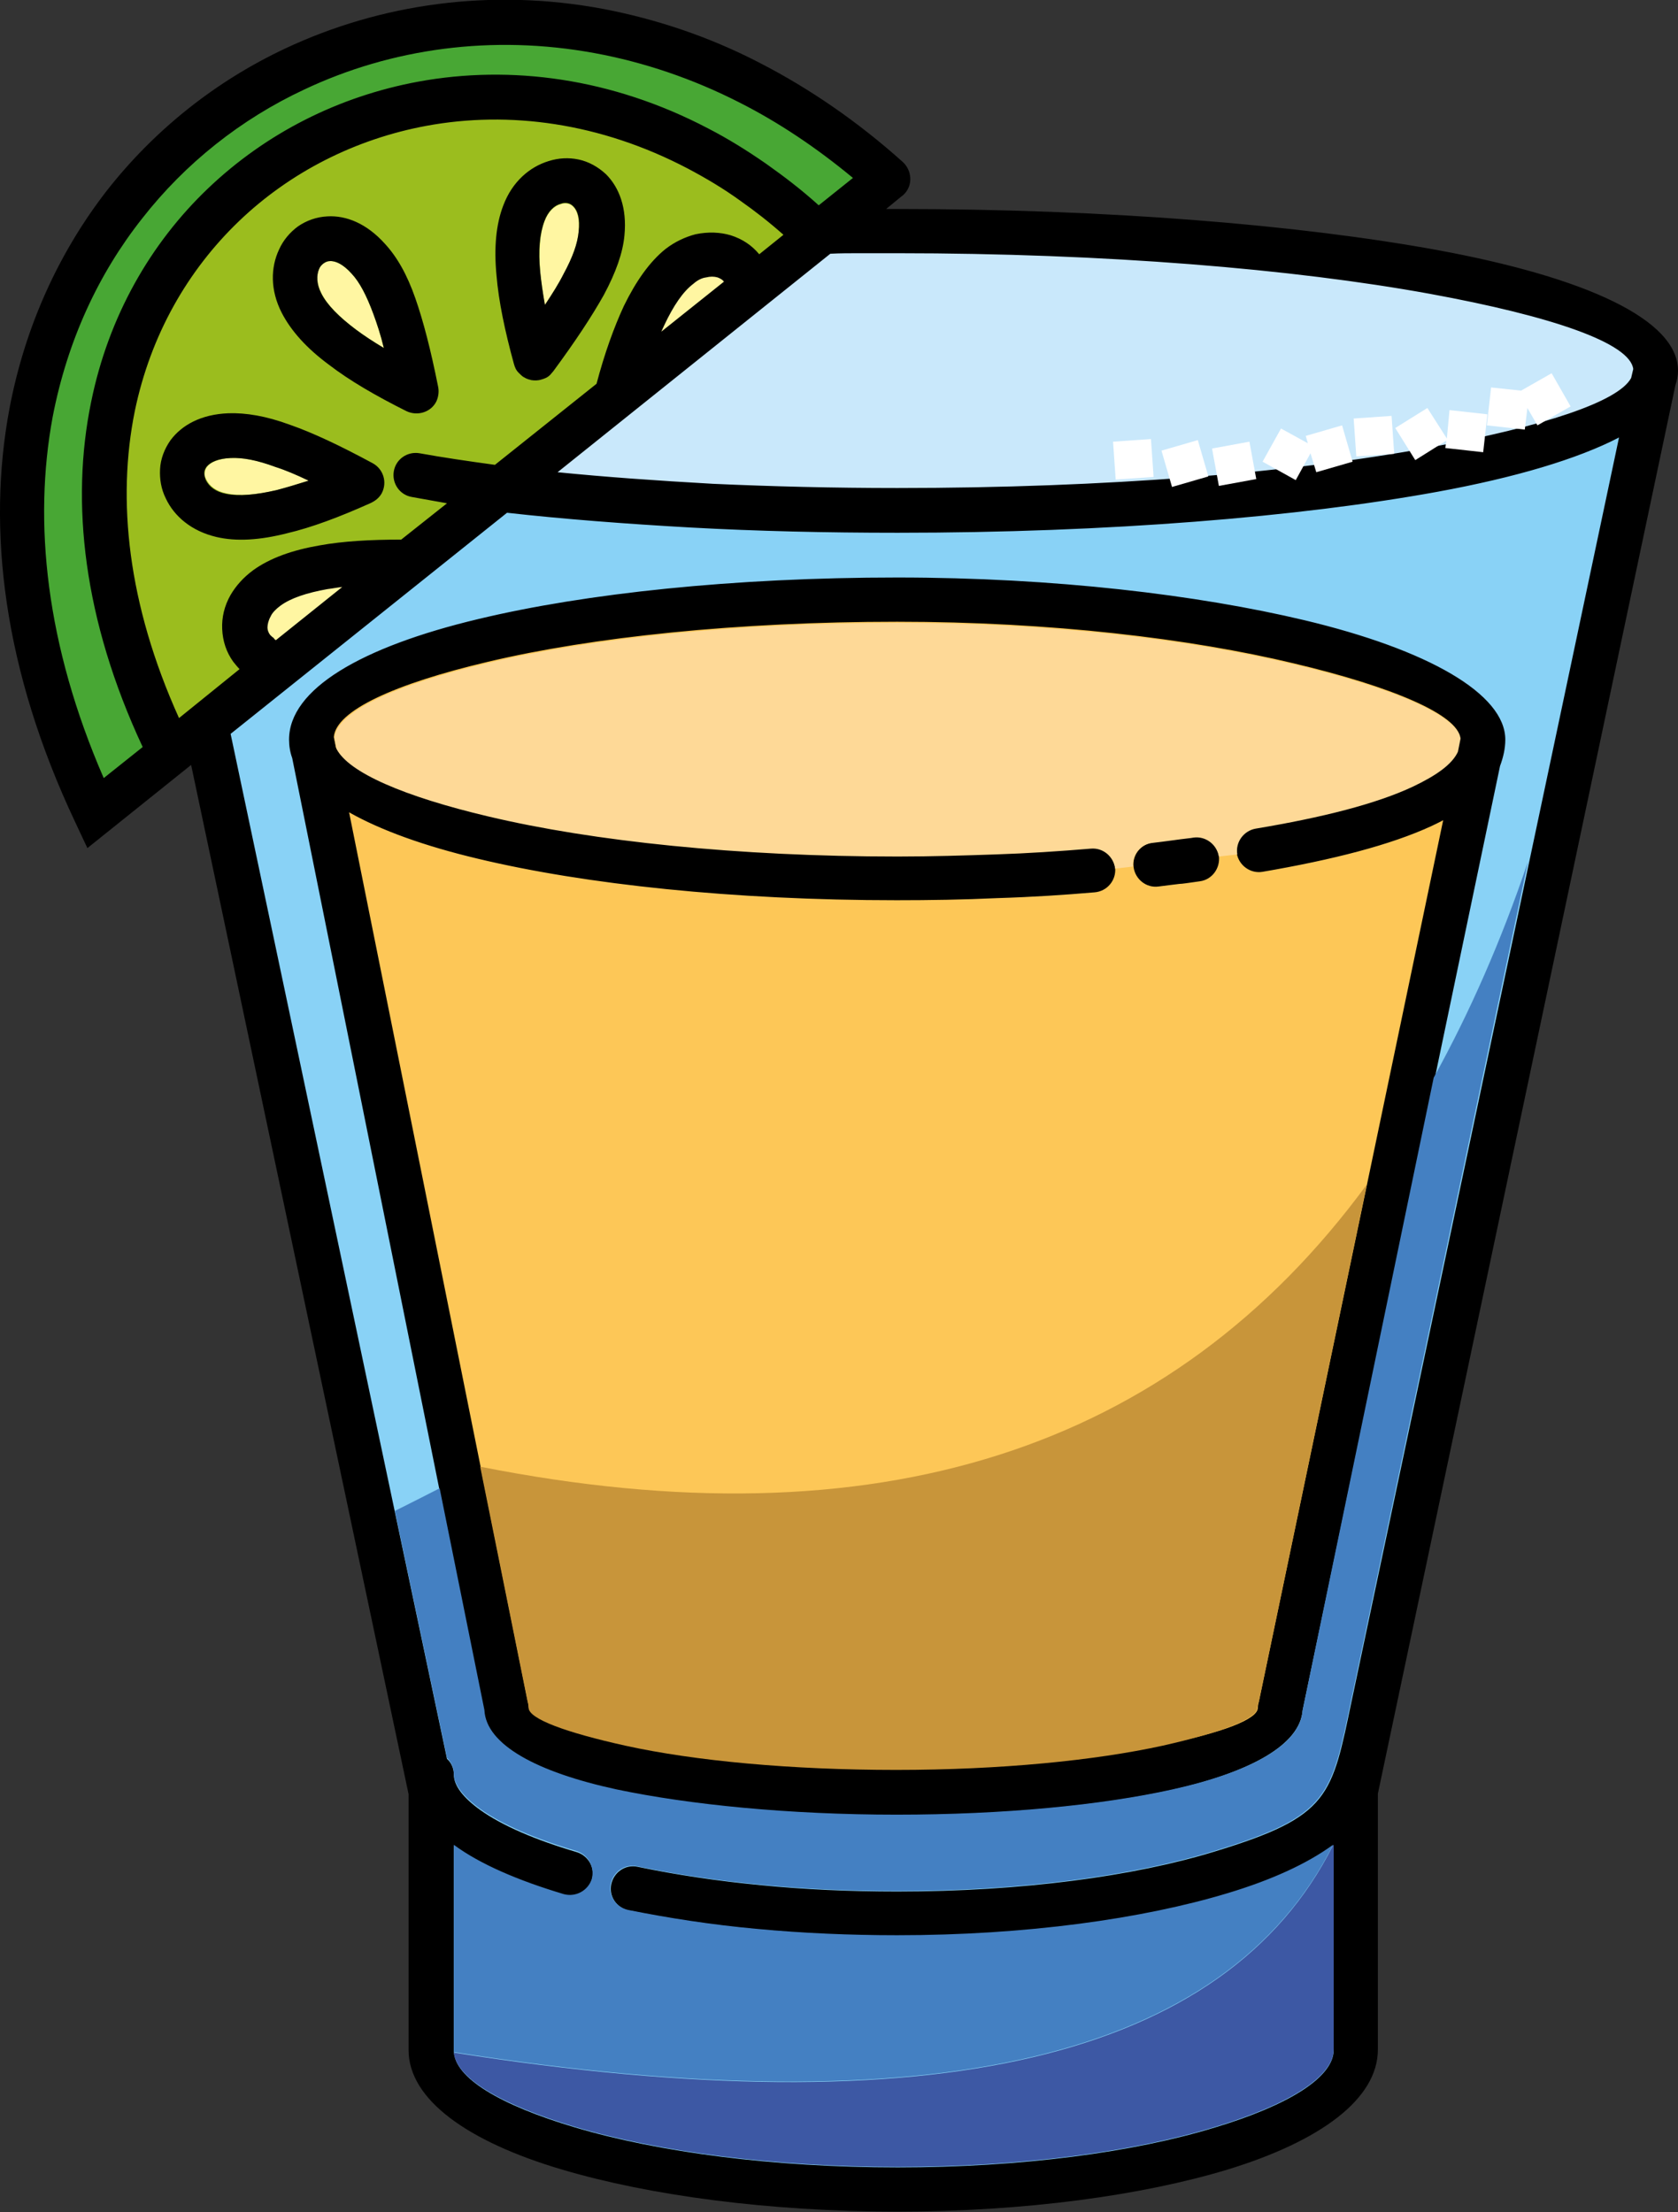 <?xml version="1.0" encoding="utf-8"?>
<!-- Generator: Adobe Illustrator 23.0.5, SVG Export Plug-In . SVG Version: 6.00 Build 0)  -->
<svg version="1.1" xmlns="http://www.w3.org/2000/svg" xmlns:xlink="http://www.w3.org/1999/xlink" x="0px" y="0px"
	 viewBox="0 0 318.7 420.2" style="enable-background:new 0 0 318.7 420.2;" xml:space="preserve">
<rect x="0" y="0" width="318.7" height="420.2" fill="#333333" stroke="none"/>
<style type="text/css">
	.st0{fill-rule:evenodd;clip-rule:evenodd;fill:#89D2F6;}
	.st1{fill-rule:evenodd;clip-rule:evenodd;fill:#009640;}
	.st2{fill-rule:evenodd;clip-rule:evenodd;fill:#FDC757;}
	.st3{fill-rule:evenodd;clip-rule:evenodd;fill:#C9E8FB;}
	.st4{fill-rule:evenodd;clip-rule:evenodd;fill:#9BBD1E;}
	.st5{fill-rule:evenodd;clip-rule:evenodd;fill:#48A734;}
	.st6{fill-rule:evenodd;clip-rule:evenodd;fill:#FFF6A2;}
	.st7{fill-rule:evenodd;clip-rule:evenodd;}
	.st8{fill-rule:evenodd;clip-rule:evenodd;fill:#FFFFFF;}
	.st9{fill-rule:evenodd;clip-rule:evenodd;fill:#C8953A;}
	.st10{fill-rule:evenodd;clip-rule:evenodd;fill:#4480C2;}
	.st11{fill-rule:evenodd;clip-rule:evenodd;fill:#3D58A4;}
	.st12{fill-rule:evenodd;clip-rule:evenodd;fill:#FED997;}
</style>
<g>
	<path class="st0" d="M254.7,337c0,8.6-17.2,14.2-23.6,16.2c-8.8,2.7-18.1,4.4-27.3,5.6c-11.1,1.4-22.3,2-33.5,2
		c-8.7,0-17.3-0.4-26-1.2c-7.9-0.8-15.9-1.9-23.7-3.5c-1.5-0.3-2.9,0.6-3.2,2.1c-0.3,1.5,0.6,2.9,2.1,3.2c8,1.7,16.1,2.8,24.3,3.6
		c8.8,0.8,17.6,1.2,26.5,1.2c11.4,0,22.9-0.7,34.3-2.1c9.4-1.2,19-3,28-5.8c6.6-2,13.9-4.9,19.5-9l2.4-1.8v41.9
		c0,8.6-17.2,14.2-23.6,16.2c-8.8,2.7-18.1,4.4-27.3,5.6c-11.1,1.4-22.3,2-33.5,2c-11.3,0-22.6-0.6-33.8-2.1
		c-9.4-1.2-18.9-2.9-27.9-5.6c-6.3-1.9-24.1-7.6-24.1-16.1v-41.9l2.5,1.8c5.8,4.2,13.6,7,20.4,9c1.4,0.4,2.9-0.4,3.4-1.8
		c0.4-1.4-0.4-2.9-1.8-3.4c-6.2-1.8-13.4-4.5-18.8-8.3c-2.5-1.8-5.7-4.6-5.7-7.9c0-0.7-0.3-1.4-0.8-1.9l-0.3-0.3L42.1,138.8l53.7-43
		l0.6,0.1c11.5,1.3,23.1,2.1,34.7,2.7c13.1,0.7,26.2,1,39.3,1c18.8,0,37.6-0.6,56.3-2.1c15.4-1.2,30.9-2.9,46-5.7
		c6.6-1.2,13.2-2.7,19.6-4.6c4.9-1.5,9.9-3.2,14.4-5.6l2.9-1.5l-53.7,254.5l-0.3,0.3C255,335.5,254.7,336.2,254.7,337z"/>
	<path class="st1" d="M219.8,166.9c1.3-0.2,2.7-0.3,4-0.5c1.3-0.2,2.6-0.3,3.9-0.5c1.5-0.2,2.5-1.6,2.3-3c-0.2-1.5-1.6-2.5-3-2.3
		c-1.3,0.2-2.6,0.3-3.8,0.5c-1.3,0.2-2.6,0.3-3.9,0.5c-1.5,0.2-2.6,1.5-2.4,3C216.9,166,218.3,167.1,219.8,166.9z"/>
	<path class="st1" d="M67,153.2c7.2,4,16,6.7,24.1,8.6c11.7,2.8,23.7,4.5,35.6,5.7c14.5,1.5,29.1,2.1,43.6,2.1
		c6.3,0,12.7-0.1,19-0.4c6.1-0.3,12.3-0.6,18.4-1.1c1.5-0.1,2.6-1.4,2.5-2.9c-0.1-1.5-1.4-2.6-2.9-2.5c-6,0.5-12.1,0.9-18.2,1.1
		c-6.3,0.3-12.5,0.4-18.8,0.4c-14.3,0-28.7-0.6-43-2.1c-11.7-1.2-23.6-2.9-35.1-5.6c-7-1.7-26.5-6.5-29.9-13.7l-0.1-0.2l-0.5-2.4
		l0-0.2c0.3-4.1,5.7-7.1,9-8.7c6.6-3.2,14.4-5.3,21.5-7c11.5-2.7,23.4-4.4,35.1-5.6c14.3-1.4,28.6-2.1,43-2.1
		c13.8,0,27.7,0.7,41.4,2.2c11.5,1.2,23,3,34.3,5.7c7.6,1.8,15.9,4,23,7.2c3.1,1.4,9.3,4.3,9.8,8.2l0,0.3l-0.6,3l-0.1,0.2
		c-1.7,3.4-6,5.8-9.3,7.3c-4.2,1.9-8.7,3.4-13.1,4.5c-5.6,1.5-11.4,2.6-17.2,3.6c-1.5,0.3-2.5,1.6-2.2,3.1c0.2,1.5,1.6,2.5,3.1,2.2
		c6-1,12.1-2.2,18-3.8c4.6-1.2,9.3-2.7,13.7-4.8c0.7-0.3,1.4-0.7,2.1-1.1l2.9-1.5l-35.7,170.6l0,0.1c-0.1,0.2-0.1,0.5-0.1,0.8
		c0,2.6-3.8,4.2-5.8,4.9c-4.2,1.7-9,2.8-13.4,3.8c-7.5,1.7-15.2,2.7-22.9,3.4c-9.3,0.9-18.7,1.2-28.1,1.2c-9.5,0-18.9-0.4-28.4-1.3
		c-7.8-0.7-15.7-1.8-23.4-3.4c-4.5-1-9.4-2.1-13.7-3.8c-2-0.8-6-2.3-6-4.9c0-0.3,0-0.5-0.1-0.8l0-0.1l-34.6-172L67,153.2z"/>
	<path class="st2" d="M247.3,119.2c-11.4-2.7-23.2-4.5-34.8-5.8c-14-1.5-28.1-2.2-42.1-2.2c-14.6,0-29.2,0.6-43.6,2.1
		c-11.9,1.2-24,3-35.6,5.7c-8.5,2-18.3,5-25.8,9.6c-4,2.5-8.9,6.5-8.9,11.7c0,1,0.2,2,0.6,3l0,0.1l36.4,181.1l0,0.1
		c0.5,8,18,12.4,23.9,13.7c7.8,1.7,15.9,2.8,23.9,3.5c9.6,0.9,19.3,1.3,29,1.3c9.6,0,19.1-0.4,28.7-1.3c7.8-0.7,15.8-1.8,23.5-3.5
		c5.9-1.3,22.9-5.7,23.5-13.6l0-0.1L283.4,145l0.1-0.1c0.6-1.4,0.9-2.9,0.9-4.5c0-4.9-5.8-9-9.5-11.2
		C266.8,124.5,256.4,121.4,247.3,119.2z"/>
	<path class="st1" d="M72.3,59.1c0.8,2.2,1.4,4.4,2,6.7l0.9,3.6L72,67.5c-1.9-1.1-3.7-2.3-5.4-3.6c-2.6-2-5.5-4.5-7-7.5
		c-0.9-1.8-1.3-4-0.4-5.9c0.3-0.7,0.8-1.3,1.4-1.7c0.6-0.4,1.2-0.6,1.9-0.7c2.1-0.1,4.1,1.4,5.4,2.9C70,53.2,71.3,56.3,72.3,59.1z"
		/>
	<path class="st1" d="M81.7,73.7c-1.1-5.5-2.3-11.2-4.2-16.4c-1.3-3.5-2.9-7.1-5.5-9.9c-2.5-2.7-5.9-4.9-9.7-4.7
		c-1.7,0.1-3.4,0.7-4.8,1.7c-1.4,1-2.4,2.3-3.1,3.8c-1.6,3.4-1.2,7.3,0.4,10.7c1.9,3.7,5.3,6.9,8.6,9.4c4.4,3.3,9.5,6.1,14.4,8.6
		c1.3,0.7,3,0.1,3.6-1.2C81.7,75,81.8,74.4,81.7,73.7L81.7,73.7z"/>
	<path class="st1" d="M59.1,92.7c-2,0.7-4.1,1.4-6.2,1.9c-3.2,0.8-7,1.4-10.3,0.6c-2-0.4-3.9-1.6-4.8-3.5c-0.3-0.7-0.5-1.4-0.4-2.2
		c0-0.7,0.3-1.3,0.7-1.9c1.3-1.7,3.7-2.2,5.7-2.3c3-0.1,6.2,0.8,9.1,1.8c2.2,0.8,4.3,1.7,6.4,2.7l3.4,1.6L59.1,92.7z"/>
	<path class="st1" d="M70.1,89.3c-4.9-2.7-10.2-5.3-15.5-7.2c-3.5-1.3-7.3-2.3-11.1-2.1c-3.7,0.2-7.5,1.4-9.8,4.5
		c-1,1.4-1.6,3-1.8,4.7c-0.1,1.7,0.2,3.3,0.9,4.8c1.6,3.4,4.9,5.6,8.5,6.4c4.1,0.9,8.7,0.3,12.7-0.6c5.3-1.3,10.6-3.4,15.6-5.6l0,0
		l0,0c0.6-0.2,1.1-0.7,1.4-1.2C71.9,91.6,71.4,90,70.1,89.3z"/>
	<path class="st1" d="M106.1,37.3c0.7-0.2,1.5-0.3,2.2-0.1c0.7,0.1,1.3,0.5,1.8,1c1.5,1.5,1.7,4,1.5,6c-0.3,3-1.7,6-3.1,8.7
		c-1.1,2-2.3,4-3.6,6l-2.1,3.1l-0.7-3.7c-0.4-2.1-0.8-4.3-0.9-6.5c-0.3-3.3-0.3-7.1,0.9-10.2C102.7,39.6,104.1,37.9,106.1,37.3z"/>
	<path class="st1" d="M100.2,70.3C100.2,70.3,100.2,70.3,100.2,70.3l0.1,0.1c0.2,0.1,0.4,0.2,0.6,0.2c0.1,0,0.2,0,0.2,0.1
		c0.4,0.1,0.8,0.1,1.2,0c0.1,0,0.2-0.1,0.4-0.1l0,0c0.3-0.1,0.5-0.3,0.7-0.5c0.1-0.1,0.3-0.3,0.4-0.4c3.3-4.5,6.7-9.3,9.4-14.2
		c1.8-3.3,3.3-6.9,3.7-10.7c0.4-3.7-0.3-7.7-3-10.4c-1.2-1.2-2.7-2-4.4-2.4c-1.6-0.4-3.3-0.3-4.9,0.2c-3.6,1.1-6.3,4-7.6,7.5
		c-1.5,3.9-1.6,8.5-1.2,12.7c0.5,5.5,1.8,11.1,3.3,16.5c0.1,0.4,0.3,0.8,0.6,1.1C99.8,70,100,70.1,100.2,70.3z"/>
	<path class="st3" d="M170.4,94.2c-11.7,0-23.4-0.2-35.1-0.8c-9.9-0.5-19.7-1.2-29.6-2.2l-3.7-0.4l55.1-44.1l0.5,0
		c1.8,0,3.7-0.1,5.5-0.1c2.4,0,4.8,0,7.3,0c18.6,0,37.3,0.6,55.8,2.1c15.2,1.2,30.5,2.9,45.5,5.6c5.3,1,10.7,2.1,15.9,3.4
		c4.1,1,8.2,2.2,12.2,3.6c3.5,1.3,11.2,4.2,11.8,8.6l0,0.2l-0.5,2.1l-0.1,0.2c-2,3.7-9.1,6.3-12.8,7.5c-8.5,2.9-17.8,4.8-26.6,6.4
		c-15,2.8-30.3,4.5-45.5,5.6C207.7,93.6,189,94.2,170.4,94.2z"/>
	<path class="st4" d="M93.8,89.8c-4.8-0.6-9.6-1.3-14.3-2.2c-1.5-0.3-2.9,0.7-3.1,2.2c-0.3,1.5,0.7,2.9,2.2,3.1
		c2.2,0.4,4.4,0.8,6.7,1.1l3.4,0.5L76.8,104l-0.5,0c-5,0-10.3,0.2-15.2,1c-4.1,0.7-8.5,2-11.9,4.4c-1.6,1.1-2.9,2.6-3.8,4.2
		c-1,1.7-1.5,3.7-1.4,5.7c0.1,1.9,0.6,3.8,1.8,5.3c0.3,0.4,0.7,0.8,1.1,1.2l1.3,1.2l-14.5,11.6l-0.8-1.8
		c-8.4-18.5-12.6-39.1-8.5-59.3c2.9-14.1,9.8-26.9,20.2-36.9c10.1-9.6,22.7-16,36.4-18.5c17.4-3.2,35,0.1,50.6,8.2
		c3.5,1.9,7,4,10.3,6.3c2.9,2,5.6,4.2,8.2,6.4l1.4,1.2l-7.2,5.8l-1-1.2c-1.2-1.5-2.8-2.5-4.6-3.1c-1.9-0.6-3.9-0.6-5.9-0.1
		c-1.9,0.5-3.6,1.4-5.1,2.6c-3.3,2.6-5.7,6.6-7.5,10.3c-2.2,4.6-3.8,9.6-5.1,14.5l-0.1,0.5L94.5,89.9L93.8,89.8z"/>
	<path class="st5" d="M79.8,17c-14.7,2.7-28.4,9.5-39.2,19.9C29.3,47.7,21.9,61.5,18.8,76.7c-4.5,22,0.3,44.5,9.7,64.5l0.5,1.1
		l-9.9,7.9l-0.8-1.8c-9.4-21.8-14.2-45.9-9.8-69.5c2.6-14,8.4-27.1,17.2-38.4c8.4-10.7,19.1-19.2,31.4-25c17.5-8.3,37.1-10.5,56.2-7
		c9.7,1.8,19.1,5.1,27.9,9.6c7.8,4,15.1,8.9,21.8,14.5l1.4,1.2l-9,7.2l-1-0.9c-3.1-2.8-6.4-5.4-9.8-7.8c-3.5-2.4-7.1-4.6-10.8-6.6
		C117.2,17.1,98.3,13.6,79.8,17z"/>
	<path class="st6" d="M130.8,52.7c0.9-0.7,1.9-1.3,3-1.5c1-0.2,2-0.3,3,0c0.8,0.2,1.4,0.7,1.9,1.3l1,1.2l-18,14.4l2.5-5.7
		c0.2-0.4,0.4-0.9,0.6-1.3C126.2,58.1,128.2,54.7,130.8,52.7L130.8,52.7z M103.4,42.1c-0.9,2.4-1.1,5.6-0.8,9.6
		c0.2,1.9,0.5,4,0.9,6.3c1.4-2.2,2.6-4.1,3.5-5.8c1.8-3.3,2.7-5.9,2.9-8.1c0.2-2.4-0.2-4-1-4.8c-0.3-0.3-0.6-0.5-1-0.6
		c-0.4-0.1-0.9-0.1-1.4,0.1C105.3,39.1,104.1,40.2,103.4,42.1L103.4,42.1z M61,55.6c1.1,2.3,3.4,4.6,6.6,7c1.6,1.2,3.3,2.3,5.3,3.5
		c-0.6-2.5-1.3-4.6-2-6.5c-1.3-3.5-2.6-6-4.1-7.6c-1.6-1.8-3.1-2.5-4.2-2.4c-0.4,0-0.8,0.2-1.1,0.4c-0.4,0.3-0.7,0.6-0.9,1.1
		C60.1,52.2,60.1,53.9,61,55.6L61,55.6z M39.2,91.1c0.6,1.2,1.8,2.2,3.8,2.6c2.5,0.6,5.7,0.3,9.6-0.6c1.9-0.5,3.9-1.1,6.1-1.8
		c-2.3-1.1-4.4-2-6.3-2.6c-3.5-1.3-6.2-1.8-8.5-1.7c-2.4,0.1-3.9,0.8-4.6,1.7c-0.2,0.3-0.4,0.7-0.4,1.1
		C38.8,90.1,38.9,90.6,39.2,91.1L39.2,91.1z M61.9,110.4c1-0.2,1.9-0.3,2.9-0.4l5.3-0.6l-17.7,14.2l-1-0.7c-0.1-0.1-0.2-0.2-0.4-0.2
		c-0.4-0.3-0.8-0.6-1.1-1c-0.5-0.7-0.7-1.5-0.7-2.3c0-1,0.3-2,0.8-2.9c0.6-1,1.4-1.8,2.3-2.5C55,111.9,58.7,111,61.9,110.4z"/>
	<path class="st7" d="M105.9,89.7c9,0.9,18.8,1.6,29.5,2.2c11.1,0.5,22.8,0.8,35,0.8c39.6,0,75.3-2.9,101.1-7.7
		c21.7-4,35.9-8.7,38.3-13.2l0.4-1.7c-0.6-4.9-15.2-10-38.7-14.3c-25.8-4.7-61.5-7.7-101.1-7.7c-3.6,0-6.1,0-7.2,0
		c-1.8,0-3.7,0-5.5,0.1L105.9,89.7L105.9,89.7z M84.9,95.6l-8.7,6.9c-5.9,0-11.1,0.3-15.5,1.1c-5.2,0.9-9.4,2.4-12.6,4.7
		c-1.9,1.4-3.3,3-4.3,4.7c-1.2,2.1-1.7,4.3-1.6,6.5c0.1,2.3,0.8,4.4,2.1,6.2c0.4,0.5,0.8,1,1.2,1.4L34,136.4
		c-9.8-21.7-11.8-41.5-8.4-58.3c3-14.5,10.1-26.8,19.8-36.1c9.7-9.3,22.1-15.6,35.6-18.1c15.7-2.9,33-0.6,49.6,8.1
		c3.4,1.8,6.8,3.8,10.1,6.2c2.7,1.9,5.4,4,8.1,6.4l-4.6,3.7c-1.4-1.7-3.2-2.9-5.4-3.6c-2-0.6-4.3-0.7-6.7-0.2
		c-1.9,0.5-3.9,1.4-5.7,2.8c-3,2.4-5.6,6.1-7.9,10.8c-1.9,4.1-3.7,9.1-5.2,14.8L94,88.3c-5.1-0.7-9.9-1.4-14.3-2.2
		c-2.3-0.4-4.5,1.1-4.9,3.4c-0.4,2.3,1.1,4.5,3.4,4.9C80.4,94.8,82.6,95.2,84.9,95.6L84.9,95.6z M238.9,324.4c0-0.4,0.1-0.8,0.2-1.2
		l35-167.4c-0.7,0.4-1.4,0.7-2.2,1.1c-7.8,3.6-18.7,6.4-32.1,8.7c-2.3,0.4-4.5-1.2-4.9-3.5c-0.4-2.3,1.2-4.5,3.5-4.9
		c12.6-2.1,22.9-4.7,29.9-8c4.4-2.1,7.4-4.2,8.5-6.6l0.5-2.5c-0.5-4.3-12.6-9.6-31.6-14.1c-19.6-4.7-46.1-7.9-75.3-7.9
		c-30.4,0-57.9,2.9-77.7,7.6c-17.8,4.2-28.9,9.3-29.3,14.3l0.4,2c2.2,4.5,12.8,9.1,28.9,12.9c19.8,4.7,47.3,7.6,77.7,7.6
		c6.6,0,12.9-0.1,18.7-0.4c6.1-0.2,12.1-0.6,18.1-1.1c2.3-0.2,4.4,1.5,4.6,3.9c0.2,2.3-1.5,4.4-3.9,4.6c-5.8,0.5-11.9,0.9-18.5,1.1
		c-6.4,0.3-12.8,0.4-19.1,0.4c-31,0-59.2-3-79.6-7.9c-10.1-2.4-18.4-5.4-24.4-8.8l33.9,168.7c0.1,0.4,0.2,0.8,0.2,1.2
		c0,2.1,7.1,4.7,18.4,7.2c13.2,2.9,31.5,4.6,51.4,4.6c19.9,0,37.8-1.8,50.6-4.6C232,329.2,238.9,326.6,238.9,324.4L238.9,324.4z
		 M247.4,324.9l37.5-179.4c0.6-1.6,1-3.3,1-5c0-8.7-14.7-17.1-38.2-22.7c-20.2-4.8-47.4-8.1-77.3-8.1c-31,0-59.2,3-79.6,7.9
		c-22.2,5.3-35.9,13.3-35.9,22.9c0,1.2,0.2,2.4,0.6,3.5l36.4,180.9c0.4,6.5,10,11.8,25.1,15.1c13.8,3,32.7,4.8,53.2,4.8
		c20.4,0,38.9-1.8,52.4-4.8C237.6,336.6,246.9,331.4,247.4,324.9L247.4,324.9z M256.8,322.7c-3.9,18.6-4.1,22.3-26.1,29
		c-15.3,4.7-36.7,7.6-60.3,7.6c-9.1,0-17.7-0.4-25.8-1.2c-8.4-0.8-16.3-2-23.5-3.5c-2.3-0.5-4.5,1-5,3.3c-0.5,2.3,1,4.5,3.3,5
		c7.4,1.5,15.7,2.8,24.5,3.6c8.5,0.8,17.5,1.2,26.6,1.2c24.4,0,46.6-3,62.8-8c8.3-2.5,15.1-5.7,20-9.2v38.9
		c0,5.2-8.6,10.5-22.5,14.7c-15.3,4.7-36.7,7.6-60.3,7.6c-23.7,0-45.5-2.9-61.3-7.6c-14.1-4.2-23-9.4-23-14.6v-38.9l0.1,0.1
		c5,3.5,12.1,6.7,20.8,9.3c2.2,0.7,4.6-0.6,5.3-2.9c0.7-2.2-0.6-4.6-2.9-5.3c-7.8-2.3-14.1-5-18.3-8c-3.2-2.3-5-4.6-5-6.7
		c0-1.2-0.5-2.3-1.3-3L43.8,139.4l52.5-42c10.7,1.2,22.4,2.1,34.8,2.8c12.7,0.7,25.9,1,39.4,1c40,0,76.3-3,102.6-7.8
		c14.7-2.7,26.5-6.2,34.4-10.3L256.8,322.7L256.8,322.7z M168.3,39.7l2.1,0c40,0,76.3,3,102.6,7.8c28.2,5.2,45.7,13.2,45.7,22.9
		c0,1-0.2,1.9-0.5,2.8l-56.5,267.5v48.6c0,9.4-10.9,17.4-28.5,22.8c-16.2,4.9-38.4,8-62.8,8c-24.5,0-47.2-3.1-63.7-8
		c-17.9-5.3-29.1-13.3-29.1-22.7v-48.6L36.3,145.3l-19.7,15.8l-2.3-4.9c-13.7-29-16.8-55.7-12.5-78.6c3-15.8,9.5-29.8,18.5-41.4
		c9.1-11.6,20.7-20.8,33.9-27c18.1-8.5,39.1-11.5,60.4-7.5c9.9,1.9,20,5.2,29.8,10.3c9.3,4.8,18.4,11,27.1,18.8
		c1.7,1.6,1.9,4.3,0.3,6c-0.2,0.2-0.4,0.4-0.7,0.6L168.3,39.7L168.3,39.7z M226.7,159c2.3-0.3,4.5,1.3,4.8,3.6
		c0.3,2.3-1.3,4.5-3.6,4.8c-2.1,0.3-3.4,0.5-3.9,0.5c-1,0.1-2.3,0.3-4,0.5c-2.3,0.3-4.4-1.4-4.7-3.7s1.4-4.4,3.7-4.7
		c1-0.1,2.3-0.3,3.9-0.5C225,159.2,226.2,159.1,226.7,159L226.7,159z M140.5,19.5c7.3,3.7,14.5,8.5,21.5,14.3l-6.5,5.2
		c-3.2-2.9-6.6-5.5-10-7.9c-3.6-2.5-7.3-4.8-11-6.7c-18.3-9.6-37.5-12.1-55-8.9c-15.2,2.8-29,9.8-40,20.3
		C28.6,46.2,20.6,60.1,17.3,76.4c-3.9,19-1.5,41.3,9.8,65.5l-7.4,5.9c-11-25.3-13.4-48.6-9.7-68.6C12.8,64.7,18.7,52,27,41.5
		c8.2-10.5,18.8-18.9,30.8-24.5c16.5-7.8,35.7-10.5,55.2-6.9C122.2,11.8,131.5,14.9,140.5,19.5L140.5,19.5z M52.4,121.6L65,111.5
		c-1,0.1-1.9,0.3-2.8,0.4c-3.9,0.7-7,1.7-9,3.2c-0.8,0.6-1.5,1.3-1.8,2c-0.4,0.7-0.6,1.5-0.6,2.1c0,0.5,0.2,1,0.5,1.4
		c0.2,0.2,0.4,0.4,0.7,0.6C52.1,121.4,52.2,121.5,52.4,121.6L52.4,121.6z M125.6,63c0.2-0.4,0.4-0.9,0.6-1.3
		c1.7-3.6,3.5-6.3,5.5-7.8c0.8-0.7,1.6-1.1,2.4-1.2c0.8-0.2,1.5-0.2,2.2,0c0.5,0.2,0.9,0.4,1.2,0.8L125.6,63L125.6,63z M105.1,70.5
		c-0.2,0.2-0.4,0.5-0.6,0.7c-0.5,0.5-1,0.7-1.7,0.9c-0.6,0.2-1.3,0.2-1.9,0.1c-0.1,0-0.2-0.1-0.4-0.1c-0.3-0.1-0.6-0.2-0.9-0.4
		c-0.1,0-0.1-0.1-0.2-0.1c-0.3-0.2-0.6-0.5-0.9-0.8c-0.5-0.5-0.7-1-0.9-1.7c-1.7-6.2-2.9-11.9-3.3-16.8c-0.5-5.2-0.1-9.7,1.3-13.3
		c1.7-4.5,5-7.3,8.6-8.4c1.9-0.6,3.8-0.7,5.7-0.3c1.9,0.4,3.7,1.4,5.2,2.8c2.5,2.5,4,6.4,3.5,11.6c-0.3,3.3-1.6,7-3.9,11.3
		C112.4,60.1,109.3,64.8,105.1,70.5L105.1,70.5z M103.3,71.9L103.3,71.9L103.3,71.9L103.3,71.9z M97.7,69.7L97.7,69.7L97.7,69.7
		L97.7,69.7z M102.6,51.6c-0.4-4-0.1-7.2,0.8-9.6c0.7-1.9,1.9-3,3.1-3.3c0.5-0.2,1-0.2,1.4-0.1c0.4,0.1,0.7,0.3,1,0.6
		c0.8,0.8,1.3,2.3,1,4.8c-0.2,2.2-1.1,4.8-2.9,8.1c-0.9,1.8-2.1,3.7-3.5,5.8C103.1,55.7,102.8,53.6,102.6,51.6L102.6,51.6z
		 M70.3,95.6c0.9-0.4,1.7-1,2.2-1.9c1.1-2.1,0.3-4.6-1.7-5.7c-6.3-3.4-11.4-5.8-15.7-7.3c-4.6-1.7-8.4-2.3-11.7-2.2
		c-5.3,0.2-8.9,2.3-11,5.1c-1.2,1.7-1.9,3.6-2,5.5c-0.1,1.9,0.2,3.8,1.1,5.6c1.6,3.4,4.9,6.2,9.6,7.3c3.8,0.9,8.3,0.6,13.4-0.7
		C59.2,100.2,64.5,98.2,70.3,95.6L70.3,95.6z M52.5,93.1c1.9-0.5,3.9-1.1,6.1-1.8c-2.3-1.1-4.4-2-6.3-2.6c-3.5-1.3-6.2-1.8-8.5-1.7
		c-2.4,0.1-3.9,0.8-4.6,1.7c-0.2,0.3-0.4,0.7-0.4,1.1c0,0.5,0.1,0.9,0.3,1.4c0.6,1.2,1.8,2.2,3.8,2.6C45.4,94.3,48.6,94,52.5,93.1
		L52.5,93.1z M83.2,73.4c-1.4-7-2.8-12.4-4.3-16.7c-1.6-4.6-3.5-7.9-5.8-10.4c-3.5-3.9-7.4-5.4-10.9-5.2c-2.1,0.1-4,0.8-5.6,1.9
		c-1.5,1.1-2.8,2.6-3.6,4.4c-1.6,3.4-1.7,7.7,0.5,12c1.8,3.5,4.8,6.8,9,9.9c3.9,3,8.9,5.9,14.7,8.8c2.1,1,4.7,0.2,5.7-1.9
		C83.3,75.3,83.4,74.3,83.2,73.4L83.2,73.4z M67.6,62.6c1.6,1.2,3.3,2.3,5.3,3.5c-0.6-2.5-1.3-4.6-2-6.5c-1.3-3.5-2.6-6-4.1-7.6
		c-1.6-1.8-3.1-2.5-4.2-2.4c-0.4,0-0.8,0.2-1.1,0.4c-0.4,0.3-0.7,0.6-0.9,1.1c-0.5,1.2-0.5,2.8,0.4,4.6
		C62.1,57.9,64.4,60.2,67.6,62.6z"/>
	<path class="st8" d="M211.4,83.9l7.2-0.5l0.5,7.2l-7.2,0.5L211.4,83.9L211.4,83.9z M288.9,74.2l5.8-3.3l3.6,6.3l-6.3,3.6l-1.9-3.3
		l-0.5,4.1l-7.2-0.8l0.8-7.2L288.9,74.2L288.9,74.2z M275.3,77.9l7.2,0.8l-0.8,7.2l-7.2-0.8l0.2-1.4l-5.9,3.7l-3.8-6.1l6.1-3.8
		l3.7,5.8L275.3,77.9L275.3,77.9z M257.1,79.5l7.2-0.5l0.5,7.2l-7.2,0.5L257.1,79.5L257.1,79.5z M248,82.8l6.9-2l2,6.9l-6.9,2
		l-1.1-3.6l-2.8,5.1l-6.3-3.5l3.5-6.3l5.1,2.8L248,82.8L248,82.8z M237.3,83.9l1.3,7.1l-7.1,1.3l-1.3-7.1L237.3,83.9L237.3,83.9z
		 M220.6,85.6l6.9-2l2,6.9l-6.9,2L220.6,85.6z"/>
	<path class="st9" d="M239.1,323.2l20.5-98.2c-37.2,50.7-93.3,68.5-168.4,53.6l9,44.6c0.1,0.4,0.2,0.8,0.2,1.2
		c0,2.1,7.1,4.7,18.4,7.2c13.2,2.9,31.5,4.6,51.4,4.6c19.9,0,37.8-1.8,50.6-4.6c11.1-2.5,18-5.1,18-7.2
		C238.9,324,238.9,323.6,239.1,323.2z"/>
	<path class="st10" d="M247.4,324.9c-0.4,6.5-9.8,11.7-24.7,15c-13.5,3-32.1,4.8-52.4,4.8c-20.5,0-39.4-1.9-53.2-4.8
		c-15.2-3.3-24.8-8.5-25.1-15.1l-8.5-42.1c-2.9,1.5-5.7,2.9-8.5,4.3l9.9,46.9c0.8,0.8,1.3,1.9,1.3,3c0,2.1,1.8,4.4,5,6.7
		c4.2,3,10.5,5.7,18.3,8c2.2,0.7,3.5,3,2.9,5.3c-0.7,2.2-3,3.5-5.3,2.9c-8.7-2.6-15.9-5.7-20.8-9.3l-0.1-0.1v38.9c0,0.2,0,0.3,0,0.5
		c90.9,14.3,146.6,1.2,167-39.4c-4.9,3.6-11.7,6.7-20,9.2c-16.2,4.9-38.4,8-62.8,8c-9.1,0-18.1-0.4-26.6-1.2
		c-8.8-0.8-17-2.1-24.5-3.6c-2.3-0.5-3.8-2.7-3.3-5c0.5-2.3,2.7-3.8,5-3.3c7.2,1.5,15.1,2.7,23.5,3.5c8.1,0.8,16.8,1.2,25.8,1.2
		c23.6,0,45-2.9,60.3-7.6c22-6.7,22.2-10.4,26.1-29l33.5-158.9c-5.1,15.1-11.1,28.7-17.9,41L247.4,324.9z"/>
	<path class="st11" d="M253.2,350.5c-20.4,40.6-76.1,53.7-167,39.4c0.5,5,9.3,10,23,14.1c15.8,4.7,37.5,7.6,61.3,7.6
		c23.6,0,45-2.9,60.3-7.6c13.9-4.2,22.5-9.5,22.5-14.7V350.5z"/>
	<path class="st12" d="M189.1,162.3c6.1-0.2,12.1-0.6,18.1-1.1c2.3-0.2,4.3,1.5,4.6,3.8l3.4-0.4c-0.2-2.3,1.5-4.3,3.8-4.5
		c1-0.1,2.3-0.3,3.9-0.5c2.1-0.3,3.4-0.4,3.8-0.5c2.3-0.3,4.4,1.3,4.8,3.6l3.5-0.4c0,0,0,0,0,0c-0.4-2.3,1.2-4.5,3.5-4.9
		c12.6-2.1,22.9-4.7,29.9-8c4.4-2.1,7.4-4.2,8.5-6.6l0.5-2.5c-0.5-4.3-12.6-9.6-31.6-14.1c-19.6-4.7-46.1-7.9-75.3-7.9
		c-30.4,0-57.9,2.9-77.7,7.6c-17.8,4.2-28.9,9.3-29.3,14.3l0.4,2c2.2,4.5,12.8,9.1,28.9,12.9c19.8,4.7,47.3,7.6,77.7,7.6
		C177,162.7,183.2,162.5,189.1,162.3z"/>
</g>
</svg>
